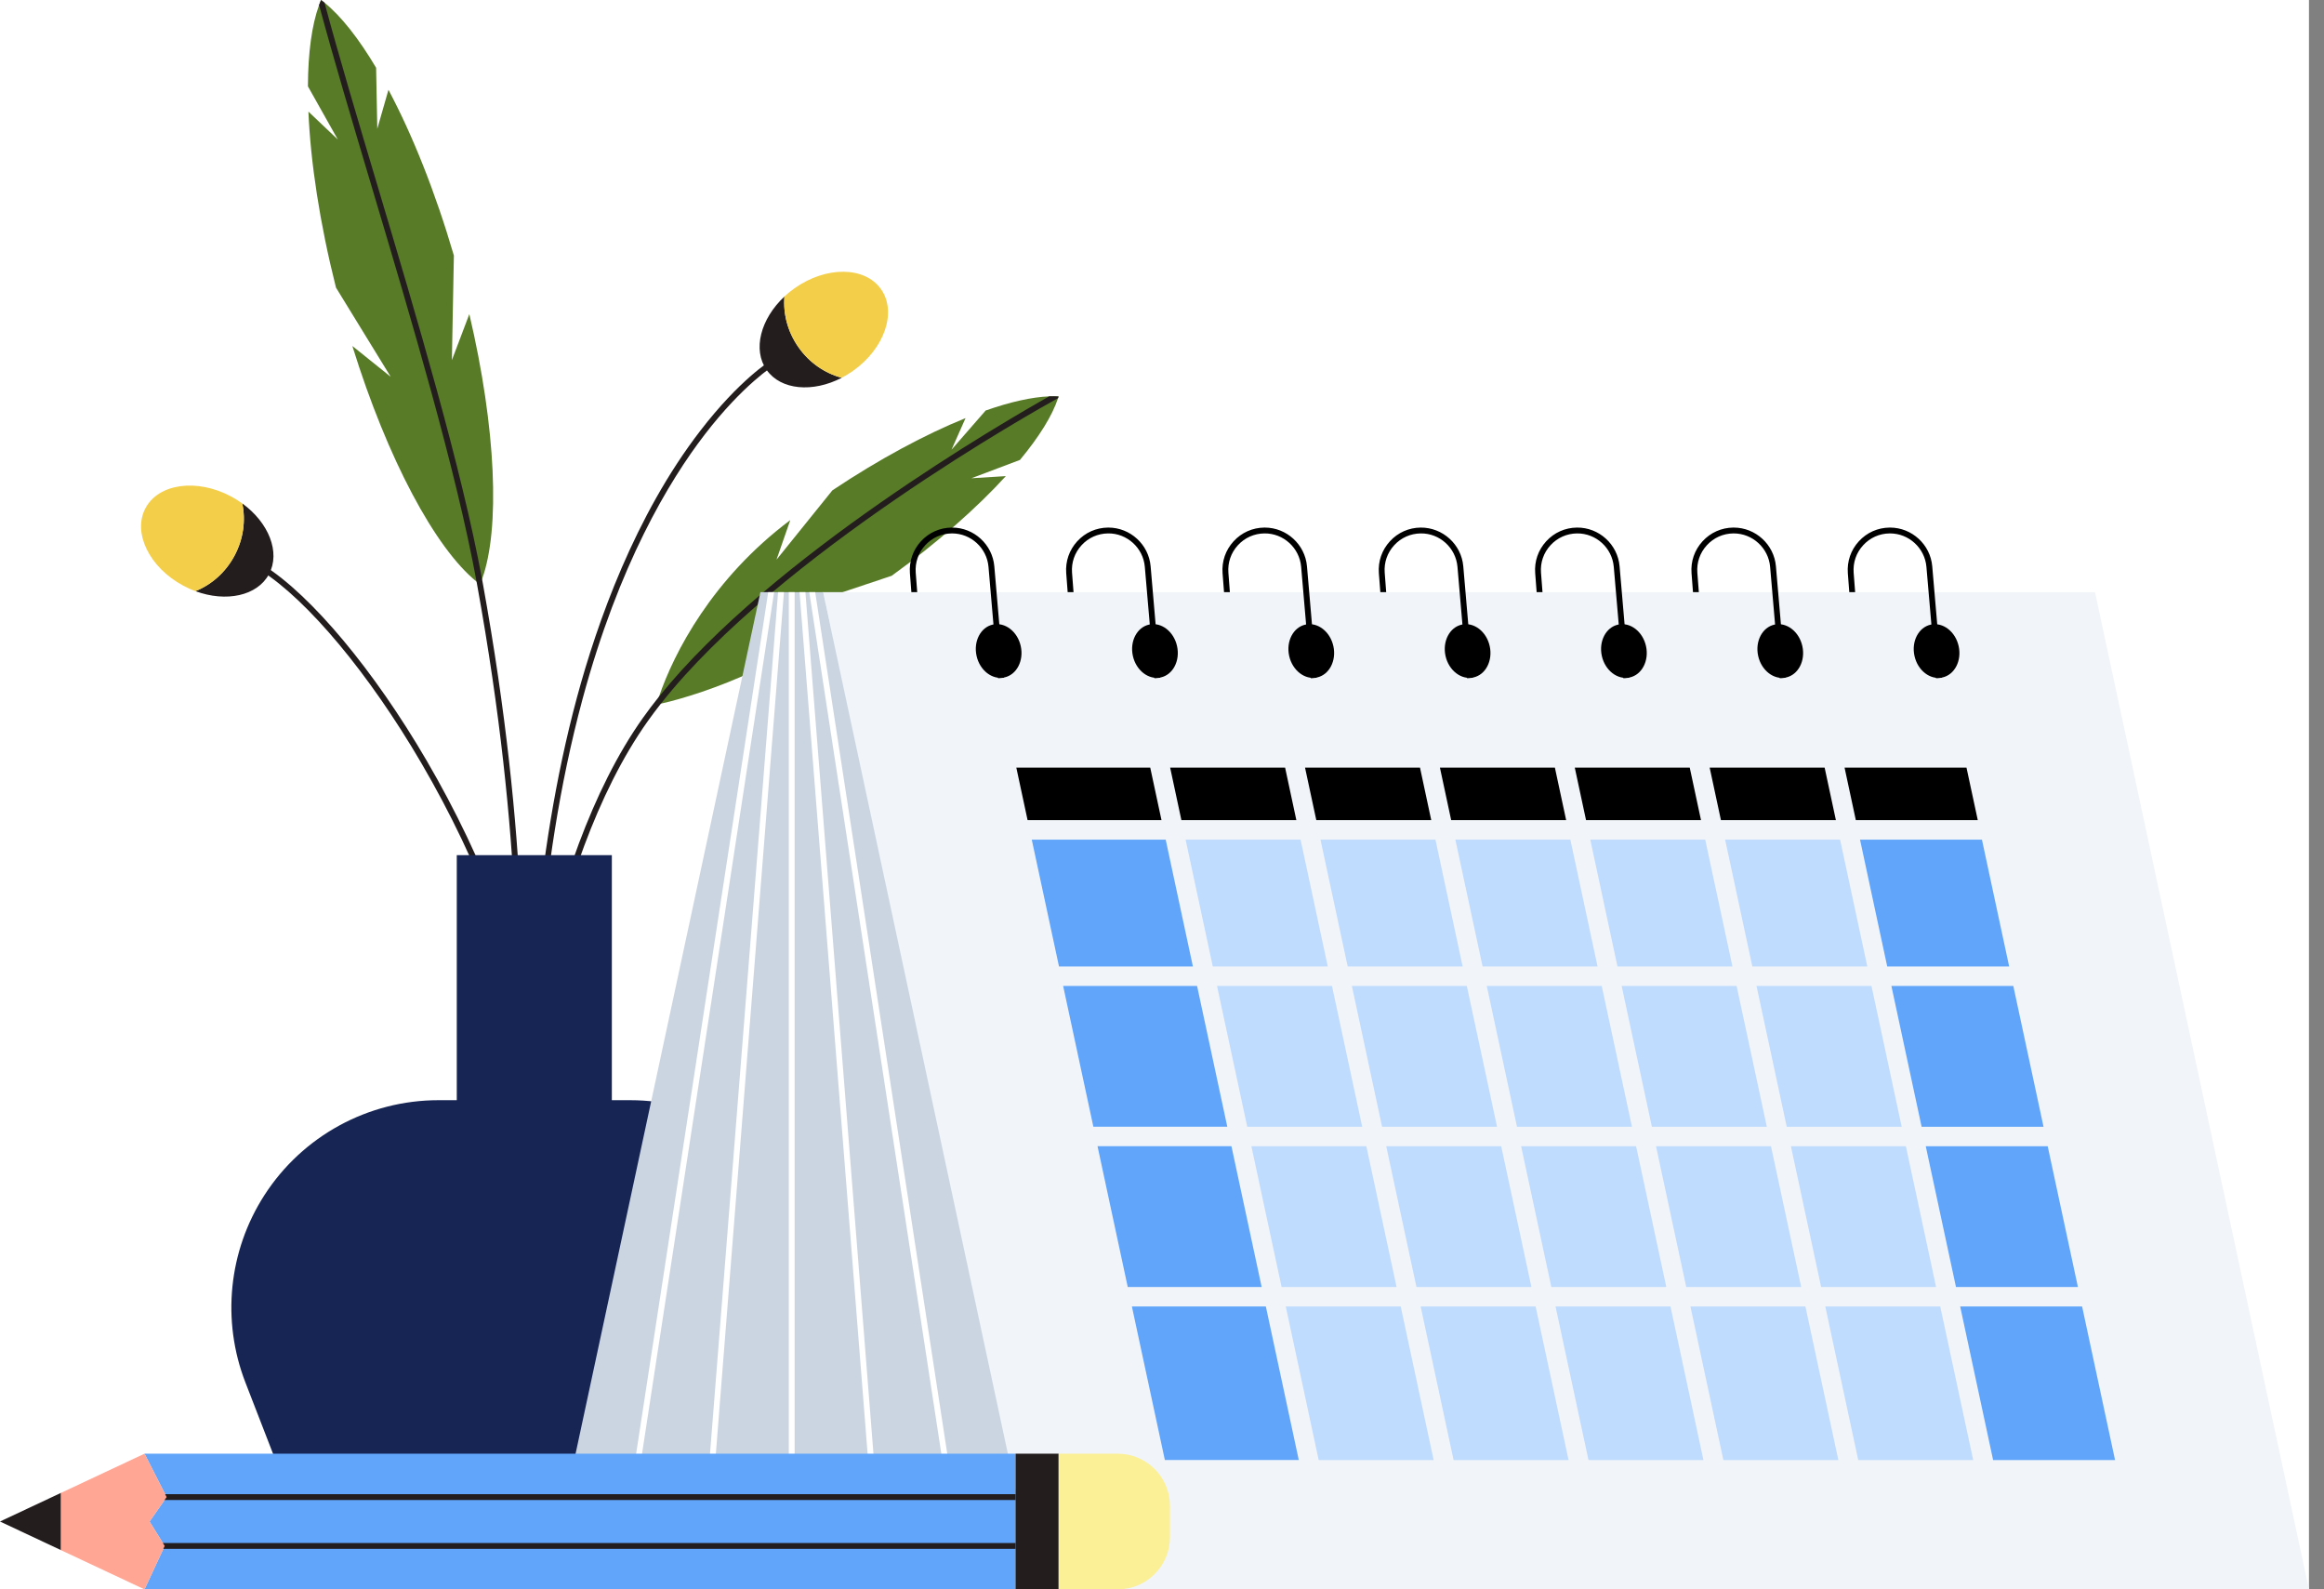 <svg viewBox="0 0 117 80" fill="none" xmlns="http://www.w3.org/2000/svg">
<rect x="0" y="0" width="117" height="80" fill="#808080" stroke="none"/>
<rect width="116.243" height="80" fill="white"/>
<path d="M26.854 55.763C26.447 52.217 26.862 43.2 29.045 35.11C30.061 31.342 31.964 25.952 35.259 21.677C37.237 19.109 38.759 18.175 38.823 18.137L38.975 18.389C38.959 18.398 37.425 19.342 35.478 21.873C33.681 24.211 31.154 28.418 29.328 35.186C26.946 44.019 26.832 52.992 27.146 55.729L26.854 55.763V55.763Z" fill="#231D1E"/>
<path d="M42.377 19.015C40.916 19.772 39.312 19.637 38.595 18.621C37.879 17.605 38.29 16.048 39.493 14.925C39.421 15.788 39.65 16.7 40.204 17.485C40.758 18.271 41.54 18.793 42.377 19.015Z" fill="#231D1E"/>
<path d="M42.942 18.67C42.757 18.8 42.568 18.915 42.376 19.014C41.539 18.792 40.757 18.27 40.203 17.485C39.649 16.7 39.419 15.787 39.491 14.924C39.649 14.777 39.821 14.637 40.005 14.507C41.596 13.384 43.543 13.405 44.354 14.555C45.165 15.704 44.533 17.547 42.942 18.669V18.67Z" fill="#F3CE49"/>
<path d="M53.293 19.956C53.285 19.983 53.276 20.012 53.267 20.04C52.98 20.918 52.317 21.985 51.349 23.15L48.905 24.072L50.638 23.965C49.173 25.569 47.201 27.311 44.891 28.981L40.642 30.401L42.748 30.445C40.428 33.174 35.47 34.928 33.273 35.418C33.194 35.436 33.12 35.452 33.049 35.467C33.087 35.34 33.13 35.206 33.177 35.066C33.931 32.853 35.858 29.12 39.786 26.179L39.093 28.17L41.906 24.681C44.276 23.099 46.597 21.859 48.61 21.045L47.905 22.633L49.622 20.663C50.862 20.229 51.952 19.984 52.822 19.951C52.987 19.945 53.144 19.946 53.293 19.956Z" fill="#587B27"/>
<path d="M53.292 19.956C53.284 19.983 53.275 20.012 53.266 20.04C52.27 20.589 39.225 27.869 33.272 35.418C33.041 35.711 32.822 36.003 32.614 36.296C27.46 43.545 26.044 56.48 25.933 60.852L25.639 60.844C25.75 56.447 27.177 43.435 32.374 36.125C32.625 35.772 32.893 35.419 33.176 35.066C38.865 27.983 50.606 21.196 52.821 19.951C52.986 19.945 53.143 19.946 53.292 19.956Z" fill="#231D1E"/>
<path d="M24.268 29.149C24.236 29.239 24.202 29.326 24.166 29.41C24.108 29.367 24.05 29.322 23.992 29.275C21.917 27.599 19.507 23.111 17.739 17.415L19.67 18.966L16.915 14.477C16.096 11.228 15.635 8.169 15.527 5.618L17.007 7.023L15.502 4.346C15.509 2.655 15.699 1.252 16.065 0.251C16.096 0.164 16.129 0.08 16.163 0C16.221 0.043 16.28 0.088 16.338 0.136C17.171 0.81 18.058 1.935 18.935 3.411L18.994 6.483L19.557 4.52C20.757 6.774 21.909 9.645 22.85 12.861L22.75 18.127L23.628 15.811C24.981 21.575 25.184 26.633 24.268 29.149Z" fill="#587B27"/>
<path d="M26.251 56.497C26.226 57.362 26.202 58.178 26.191 58.918L25.897 58.913C25.908 58.171 25.932 57.354 25.957 56.489C26.119 50.868 26.365 42.375 24.021 29.436C24.012 29.382 24.002 29.328 23.992 29.275C22.947 23.593 20.711 16.096 18.736 9.474C17.743 6.143 16.797 2.973 16.064 0.251C16.096 0.164 16.128 0.08 16.163 0C16.221 0.043 16.28 0.088 16.338 0.136C17.071 2.862 18.02 6.045 19.018 9.39C20.986 15.991 23.215 23.462 24.268 29.149C24.282 29.228 24.297 29.306 24.311 29.383C26.659 42.353 26.413 50.865 26.251 56.497Z" fill="#231D1E"/>
<path d="M26.722 53.233C26.128 48.742 24.174 43.481 21.218 38.419C18.599 33.932 15.496 30.21 13.119 28.706L13.276 28.457C15.69 29.985 18.831 33.746 21.472 38.271C24.447 43.366 26.415 48.666 27.013 53.194L26.722 53.233Z" fill="#231D1E"/>
<path d="M9.838 29.755C11.381 30.326 12.957 29.995 13.543 28.898C14.129 27.802 13.53 26.307 12.197 25.34C12.375 26.188 12.259 27.122 11.806 27.97C11.354 28.817 10.642 29.431 9.838 29.755Z" fill="#231D1E"/>
<path d="M9.234 29.483C9.434 29.59 9.635 29.68 9.838 29.756C10.642 29.432 11.354 28.818 11.806 27.97C12.259 27.123 12.375 26.189 12.197 25.341C12.022 25.214 11.835 25.097 11.636 24.99C9.919 24.072 7.989 24.333 7.326 25.574C6.663 26.814 7.517 28.565 9.234 29.483Z" fill="#F3CE49"/>
<path d="M31.721 55.377H30.803V43.044H22.996V55.377H22.078C18.533 55.377 15.231 57.178 13.311 60.159C11.503 62.966 11.147 66.469 12.354 69.583L16.392 79.999H37.408L41.445 69.583C42.652 66.469 42.296 62.966 40.488 60.159C38.568 57.178 35.266 55.377 31.721 55.377H31.721Z" fill="#172554"/>
<path d="M41.406 29.805H105.474L116.244 80H52.177L41.406 29.805Z" fill="#F1F5F9"/>
<path d="M52.206 80H27.512L38.282 29.805H41.436L52.206 80Z" fill="#CBD5E1"/>
<path d="M50.569 34.097C51.184 33.962 51.551 33.257 51.389 32.522C51.228 31.788 50.598 31.302 49.984 31.437C49.369 31.572 49.002 32.277 49.164 33.012C49.325 33.746 49.955 34.232 50.569 34.097Z" fill="black"/>
<path d="M50.248 34.139L49.765 28.53C49.684 27.584 48.881 26.849 47.934 26.849C47.928 26.849 47.922 26.849 47.916 26.849C47.402 26.855 46.927 27.066 46.58 27.445C46.233 27.824 46.063 28.315 46.102 28.828L46.177 29.805H45.882L45.809 28.85C45.764 28.256 45.961 27.686 46.363 27.246C46.766 26.807 47.317 26.561 47.913 26.555C47.92 26.555 47.927 26.555 47.934 26.555C49.033 26.555 49.964 27.407 50.058 28.505L50.541 34.114L50.248 34.139Z" fill="black"/>
<path d="M58.438 34.098C59.053 33.963 59.42 33.257 59.258 32.523C59.097 31.788 58.468 31.302 57.853 31.437C57.238 31.573 56.871 32.278 57.033 33.013C57.195 33.747 57.824 34.233 58.438 34.098Z" fill="black"/>
<path d="M58.118 34.139L57.635 28.529C57.553 27.577 56.739 26.835 55.785 26.849C55.271 26.854 54.797 27.066 54.449 27.445C54.102 27.824 53.932 28.315 53.971 28.828L54.046 29.805H53.751L53.678 28.85C53.633 28.255 53.83 27.686 54.232 27.246C54.635 26.806 55.186 26.561 55.782 26.555C55.789 26.555 55.796 26.555 55.803 26.555C56.902 26.555 57.833 27.407 57.927 28.504L58.41 34.114L58.117 34.139L58.118 34.139Z" fill="black"/>
<path d="M66.308 34.099C66.922 33.963 67.289 33.258 67.128 32.523C66.966 31.789 66.337 31.303 65.722 31.438C65.108 31.573 64.74 32.279 64.902 33.013C65.064 33.748 65.693 34.234 66.308 34.099Z" fill="black"/>
<path d="M65.988 34.139L65.505 28.529C65.423 27.577 64.612 26.836 63.656 26.849C63.142 26.854 62.667 27.066 62.32 27.445C61.973 27.824 61.803 28.315 61.843 28.828L61.917 29.805H61.623L61.549 28.85C61.504 28.255 61.701 27.686 62.104 27.246C62.507 26.806 63.057 26.561 63.653 26.555C63.66 26.555 63.667 26.555 63.675 26.555C64.773 26.555 65.704 27.407 65.799 28.504L66.282 34.114L65.989 34.139L65.988 34.139Z" fill="black"/>
<path d="M74.179 34.099C74.793 33.964 75.16 33.259 74.999 32.524C74.837 31.789 74.208 31.303 73.593 31.439C72.979 31.574 72.612 32.279 72.773 33.014C72.935 33.748 73.564 34.234 74.179 34.099Z" fill="black"/>
<path d="M73.858 34.139L73.375 28.529C73.292 27.577 72.483 26.836 71.525 26.849C71.011 26.855 70.537 27.066 70.189 27.445C69.842 27.824 69.672 28.315 69.712 28.828L69.787 29.805L69.492 29.806L69.418 28.85C69.373 28.255 69.57 27.686 69.973 27.246C70.376 26.806 70.926 26.561 71.522 26.555C72.629 26.547 73.573 27.399 73.668 28.504L74.151 34.114L73.858 34.139L73.858 34.139Z" fill="black"/>
<path d="M82.048 34.099C82.662 33.964 83.029 33.259 82.868 32.524C82.706 31.789 82.077 31.303 81.462 31.439C80.848 31.574 80.481 32.279 80.642 33.014C80.804 33.748 81.433 34.234 82.048 34.099Z" fill="black"/>
<path d="M81.727 34.139L81.244 28.53C81.162 27.578 80.353 26.839 79.394 26.849C78.88 26.855 78.406 27.066 78.058 27.445C77.711 27.824 77.541 28.315 77.581 28.828L77.656 29.805H77.361L77.288 28.85C77.242 28.255 77.439 27.686 77.842 27.246C78.245 26.806 78.795 26.561 79.391 26.555C80.499 26.543 81.442 27.4 81.537 28.504L82.02 34.114L81.727 34.139L81.727 34.139Z" fill="black"/>
<path d="M89.919 34.1C90.533 33.965 90.901 33.259 90.739 32.525C90.577 31.79 89.948 31.304 89.334 31.439C88.719 31.575 88.352 32.28 88.513 33.014C88.675 33.749 89.304 34.235 89.919 34.1Z" fill="black"/>
<path d="M89.598 34.139L89.115 28.529C89.033 27.584 88.231 26.849 87.284 26.849C87.278 26.849 87.272 26.849 87.265 26.849C86.751 26.854 86.277 27.066 85.93 27.445C85.582 27.824 85.413 28.315 85.452 28.828L85.527 29.805H85.232L85.159 28.85C85.113 28.255 85.31 27.686 85.713 27.246C86.116 26.806 86.666 26.561 87.262 26.555C87.27 26.555 87.277 26.555 87.284 26.555C88.383 26.555 89.314 27.407 89.408 28.504L89.891 34.114L89.598 34.139L89.598 34.139Z" fill="black"/>
<path d="M97.788 34.1C98.403 33.965 98.77 33.26 98.608 32.525C98.446 31.791 97.817 31.305 97.203 31.44C96.588 31.575 96.221 32.281 96.383 33.015C96.544 33.75 97.174 34.236 97.788 34.1Z" fill="black"/>
<path d="M97.467 34.139L96.984 28.529C96.902 27.584 96.1 26.849 95.153 26.849C95.147 26.849 95.141 26.849 95.134 26.849C94.62 26.854 94.146 27.066 93.799 27.445C93.451 27.824 93.282 28.315 93.321 28.828L93.396 29.805H93.101L93.028 28.85C92.983 28.255 93.179 27.686 93.582 27.246C93.985 26.806 94.535 26.561 95.132 26.555C95.139 26.555 95.146 26.555 95.153 26.555C96.252 26.555 97.183 27.407 97.277 28.504L97.76 34.114L97.467 34.139L97.467 34.139Z" fill="black"/>
<path d="M38.972 29.805L31.276 80H30.979L38.675 29.805H38.972Z" fill="white"/>
<path d="M40.005 29.805H39.711V80H40.005V29.805Z" fill="white"/>
<path d="M35.5 80L39.467 29.805H39.172L35.205 80H35.5Z" fill="white"/>
<path d="M48.736 80H48.438L40.742 29.805H41.04L48.736 80Z" fill="white"/>
<path d="M44.513 80L40.547 29.805H40.252L44.218 80H44.513Z" fill="white"/>
<path d="M65.264 41.281H59.476L58.91 38.638H64.698L65.264 41.281Z" fill="black"/>
<path d="M58.475 41.281H51.733L51.166 38.638H57.908L58.475 41.281Z" fill="black"/>
<path d="M60.056 48.648H53.315L51.943 42.262H58.686L60.056 48.648Z" fill="#60A5FA"/>
<path d="M66.846 48.648H61.057L59.688 42.262H65.476L66.846 48.648Z" fill="#BFDBFE"/>
<path d="M68.579 56.714H62.791L61.27 49.628H67.058L68.579 56.714Z" fill="#BFDBFE"/>
<path d="M61.787 56.712H55.044L53.523 49.626H60.266L61.787 56.712Z" fill="#60A5FA"/>
<path d="M65.386 73.489H58.644L56.984 65.759H63.728L65.386 73.489Z" fill="#60A5FA"/>
<path d="M63.517 64.779H56.775L55.254 57.693H61.996L63.517 64.779Z" fill="#60A5FA"/>
<path d="M70.309 64.781H64.521L63 57.695H68.788L70.309 64.781Z" fill="#BFDBFE"/>
<path d="M72.176 73.491H66.388L64.731 65.761H70.518L72.176 73.491Z" fill="#BFDBFE"/>
<path d="M78.968 73.491H73.18L71.522 65.761H77.309L78.968 73.491Z" fill="#BFDBFE"/>
<path d="M77.098 64.781H71.31L69.789 57.695H75.577L77.098 64.781Z" fill="#BFDBFE"/>
<path d="M75.367 56.714H69.579L68.059 49.628H73.846L75.367 56.714Z" fill="#BFDBFE"/>
<path d="M73.636 48.648H67.849L66.478 42.262H72.266L73.636 48.648Z" fill="#BFDBFE"/>
<path d="M72.055 41.281H66.268L65.701 38.638H71.489L72.055 41.281Z" fill="black"/>
<path d="M78.847 41.281H73.058L72.492 38.638H78.28L78.847 41.281Z" fill="black"/>
<path d="M80.428 48.648H74.64L73.269 42.262H79.058L80.428 48.648Z" fill="#BFDBFE"/>
<path d="M82.159 56.714H76.371L74.85 49.628H80.638L82.159 56.714Z" fill="#BFDBFE"/>
<path d="M83.889 64.781H78.101L76.58 57.695H82.368L83.889 64.781Z" fill="#BFDBFE"/>
<path d="M85.758 73.491H79.971L78.312 65.761H84.1L85.758 73.491Z" fill="#BFDBFE"/>
<path d="M92.55 73.491H86.762L85.103 65.761H90.892L92.55 73.491Z" fill="#BFDBFE"/>
<path d="M90.68 64.781H84.892L83.371 57.695H89.159L90.68 64.781Z" fill="#BFDBFE"/>
<path d="M88.949 56.714H83.162L81.641 49.628H87.428L88.949 56.714Z" fill="#BFDBFE"/>
<path d="M87.219 48.648H81.43L80.061 42.262H85.848L87.219 48.648Z" fill="#BFDBFE"/>
<path d="M85.636 41.281H79.848L79.281 38.638H85.069L85.636 41.281Z" fill="black"/>
<path d="M92.427 41.281H86.639L86.072 38.638H91.86L92.427 41.281Z" fill="black"/>
<path d="M94.008 48.648H88.22L86.85 42.262H92.638L94.008 48.648Z" fill="#BFDBFE"/>
<path d="M95.739 56.714H89.951L88.43 49.628H94.218L95.739 56.714Z" fill="#BFDBFE"/>
<path d="M97.471 64.781H91.683L90.162 57.695H95.95L97.471 64.781Z" fill="#BFDBFE"/>
<path d="M99.339 73.491H93.551L91.893 65.761H97.68L99.339 73.491Z" fill="#BFDBFE"/>
<path d="M106.481 73.491H100.342L98.684 65.761H104.822L106.481 73.491Z" fill="#60A5FA"/>
<path d="M104.611 64.781H98.472L96.951 57.695H103.09L104.611 64.781Z" fill="#60A5FA"/>
<path d="M102.88 56.714H96.742L95.221 49.628H101.359L102.88 56.714Z" fill="#60A5FA"/>
<path d="M101.15 48.648H95.011L93.641 42.262H99.779L101.15 48.648Z" fill="#60A5FA"/>
<path d="M99.57 41.281H93.43L92.863 38.638H99.002L99.57 41.281Z" fill="black"/>
<path d="M51.128 73.17V80H7.275L8.291 77.814L7.528 76.585L8.388 75.355L7.275 73.17H51.128Z" fill="#60A5FA"/>
<path d="M53.297 73.17H51.129V80H53.297V73.17Z" fill="#231D1E"/>
<path d="M53.297 73.17H56.275C57.725 73.17 58.902 74.347 58.902 75.797V77.373C58.902 78.823 57.725 80 56.275 80H53.297V73.17Z" fill="#FCF097"/>
<path d="M51.13 75.208H7.582V75.502H51.13V75.208Z" fill="#231D1E"/>
<path d="M51.129 77.667H7.484V77.961H51.129V77.667Z" fill="#231D1E"/>
<path d="M3.072 75.142V78.026L0 76.584L3.072 75.142Z" fill="#231D1E"/>
<path d="M7.528 76.585L8.291 77.814L7.276 80L3.072 78.027V75.143L7.276 73.17L8.388 75.355L7.528 76.585Z" fill="#FFA694"/>
</svg>
